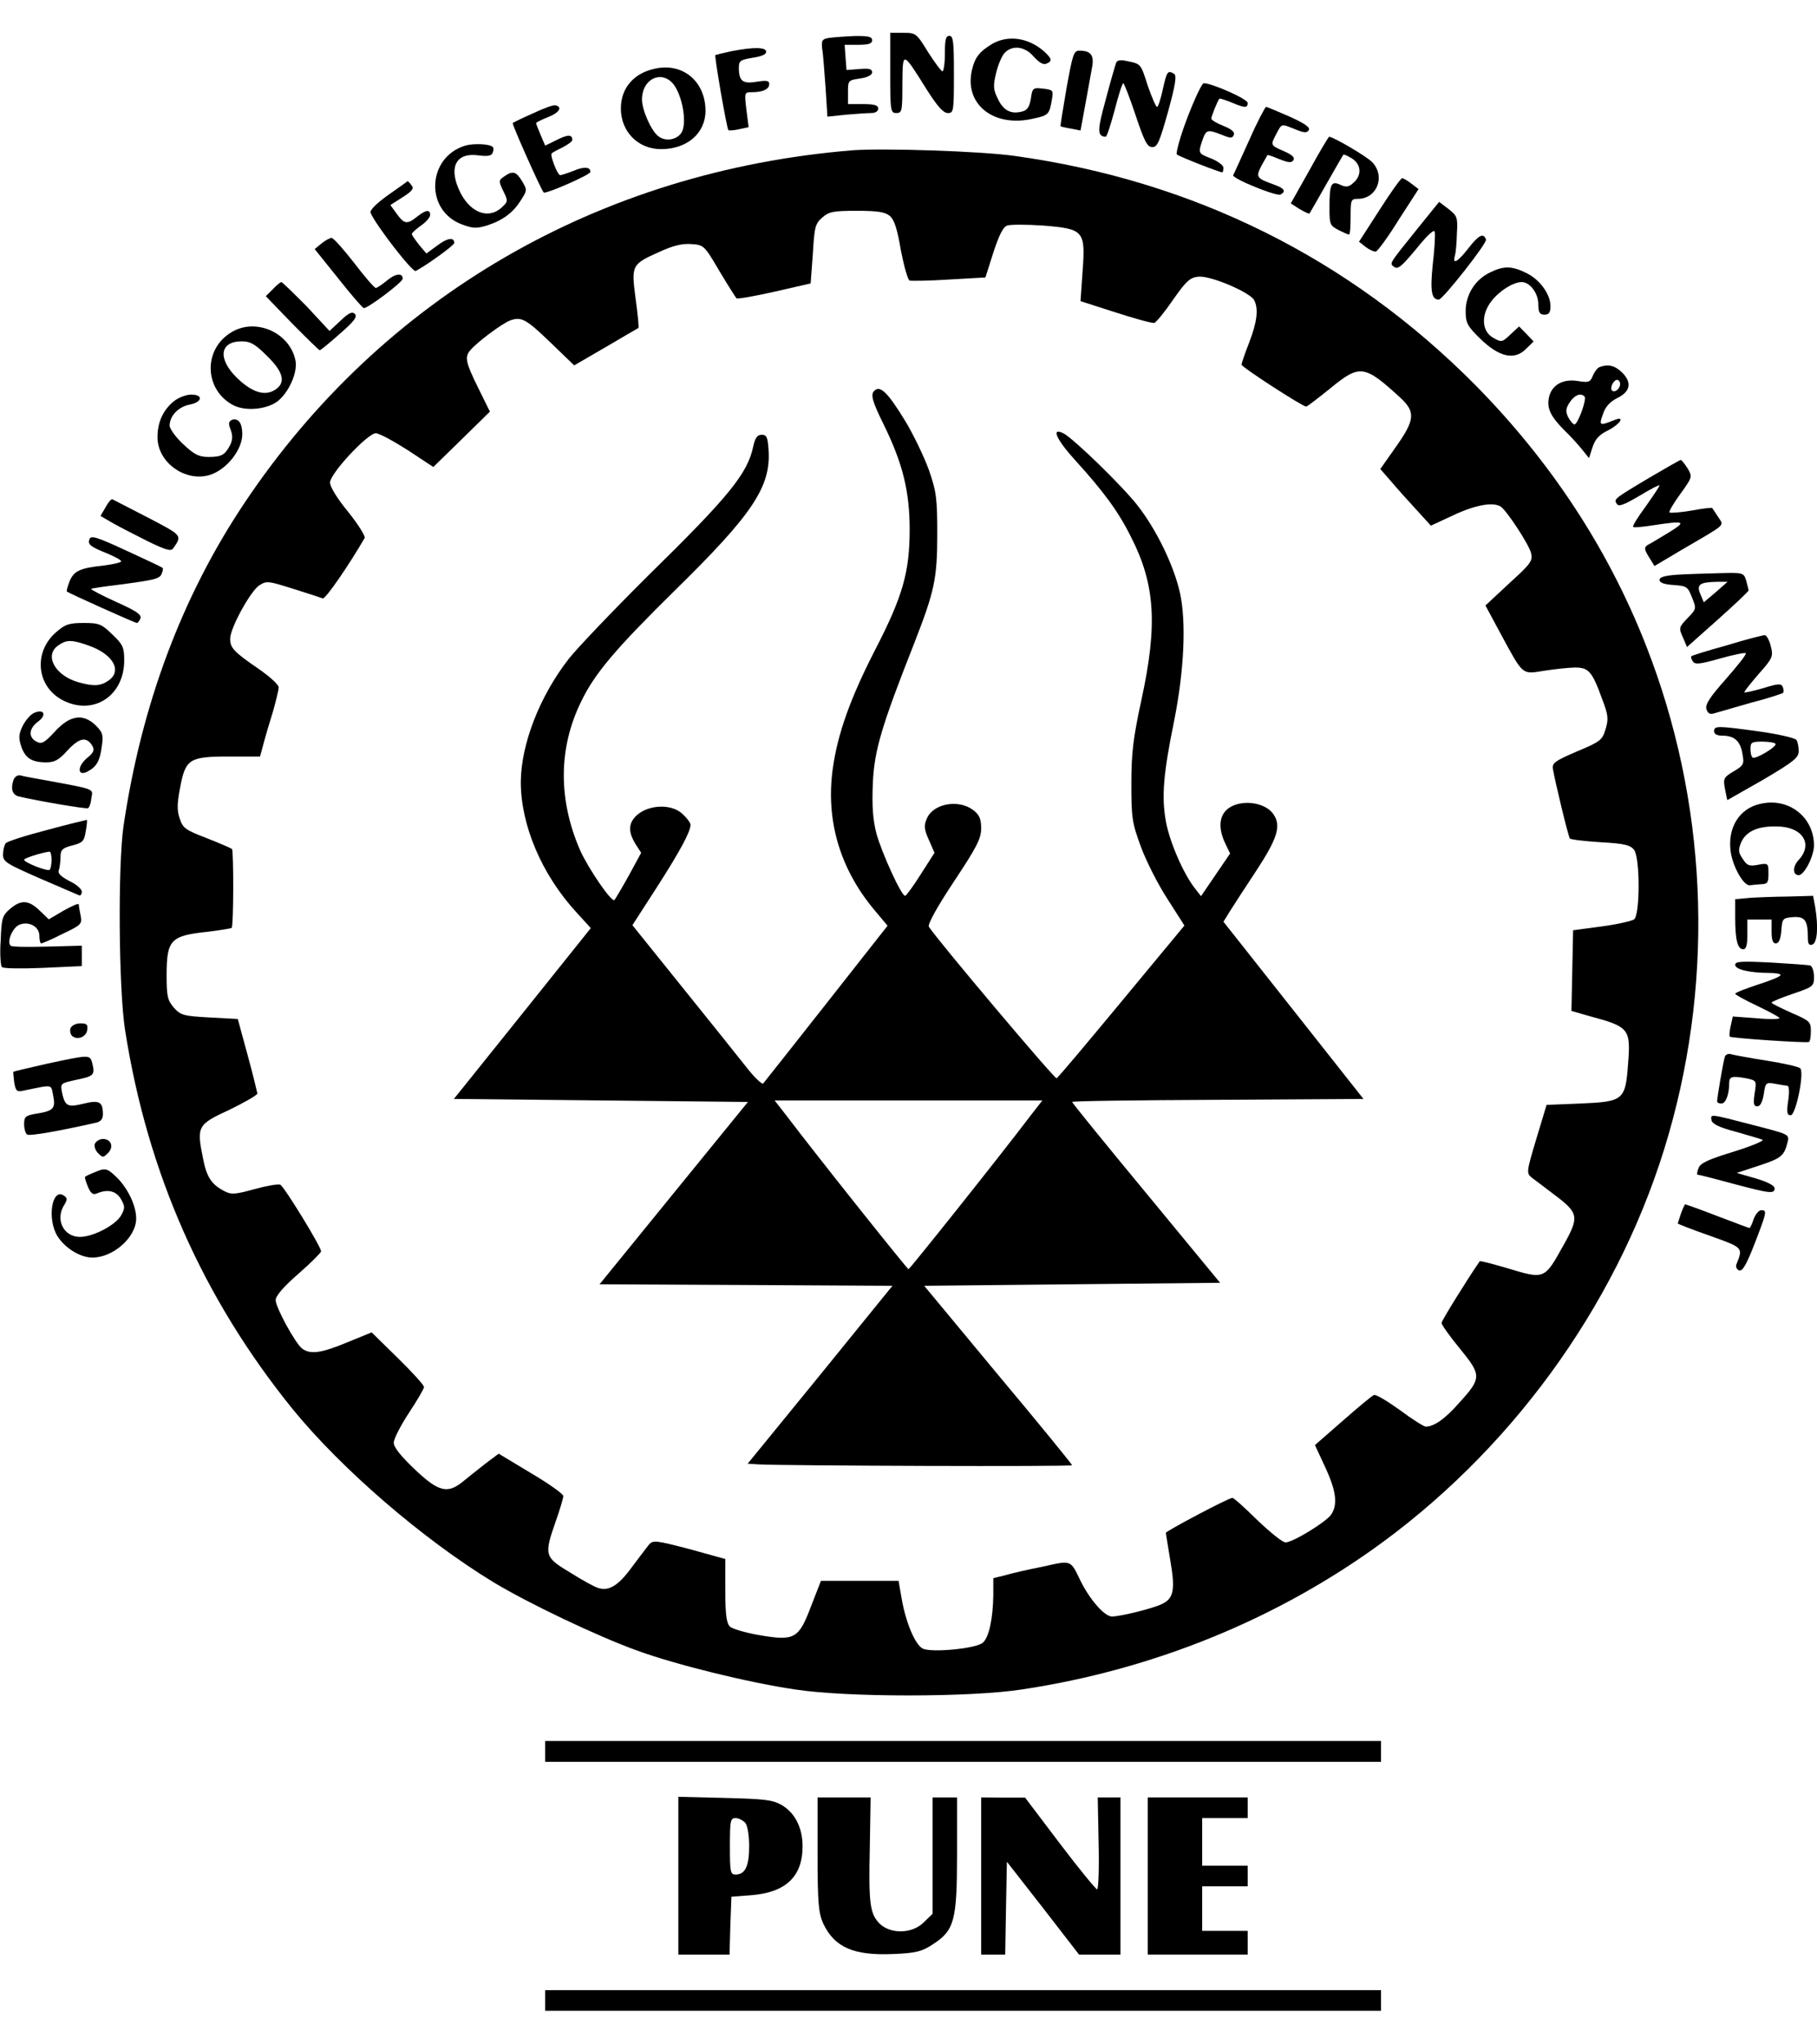 <?xml version="1.0" encoding="UTF-8"?>
<svg xmlns="http://www.w3.org/2000/svg" xmlns:xlink="http://www.w3.org/1999/xlink" width="80px" height="90px" viewBox="0 0 80 89" version="1.1">
<g id="surface1">
<path style=" stroke:none;fill-rule:nonzero;fill:rgb(0%,0%,0%);fill-opacity:1;" d="M 39.195 2.707 C 39.195 4.379 39.211 4.477 39.465 4.477 C 39.719 4.477 39.73 4.379 39.73 3.195 C 39.746 1.73 39.719 1.715 40.824 3.477 C 41.281 4.188 41.531 4.477 41.734 4.477 C 41.988 4.477 42 4.395 42 2.773 C 42 1.355 41.973 1.078 41.801 1.078 C 41.637 1.078 41.602 1.25 41.602 1.863 C 41.602 2.293 41.547 2.641 41.496 2.641 C 41.445 2.641 41.16 2.262 40.863 1.797 C 40.352 0.961 40.32 0.945 39.777 0.945 L 39.195 0.945 Z M 39.195 2.707 "/>
<path style=" stroke:none;fill-rule:nonzero;fill:rgb(0%,0%,0%);fill-opacity:1;" d="M 36.504 1.168 C 36.199 1.219 36.16 1.273 36.199 1.641 C 36.242 1.871 36.293 2.633 36.348 3.352 L 36.43 4.637 L 37.227 4.551 C 37.68 4.512 38.184 4.477 38.348 4.477 C 38.551 4.477 38.668 4.395 38.668 4.277 C 38.668 4.137 38.504 4.082 38 4.082 L 37.336 4.082 L 37.336 3.559 C 37.336 3.047 37.344 3.031 37.863 2.957 C 38.199 2.906 38.398 2.805 38.398 2.684 C 38.398 2.539 38.266 2.5 37.844 2.539 L 37.27 2.582 L 37.227 2.02 L 37.188 1.473 L 37.789 1.473 C 38.238 1.473 38.398 1.422 38.398 1.273 C 38.398 1.117 38.238 1.078 37.641 1.086 C 37.211 1.102 36.703 1.141 36.504 1.168 Z M 36.504 1.168 "/>
<path style=" stroke:none;fill-rule:nonzero;fill:rgb(0%,0%,0%);fill-opacity:1;" d="M 43.668 1.441 C 43.117 1.781 42.918 2.027 42.789 2.605 C 42.457 4.082 43.734 5.109 45.438 4.734 C 46.176 4.578 46.199 4.551 46.316 3.867 C 46.383 3.477 46.363 3.453 45.922 3.402 C 45.484 3.352 45.453 3.367 45.387 3.848 C 45.32 4.223 45.223 4.363 44.984 4.414 C 44.508 4.535 44.176 4.363 43.938 3.859 C 43.734 3.453 43.719 3.285 43.855 2.723 C 43.938 2.367 44.105 1.969 44.227 1.836 C 44.562 1.473 45.117 1.531 45.508 1.988 C 45.738 2.242 45.922 2.359 46.055 2.309 C 46.348 2.195 46.316 2.086 45.977 1.77 C 45.281 1.152 44.375 1.027 43.668 1.441 Z M 43.668 1.441 "/>
<path style=" stroke:none;fill-rule:nonzero;fill:rgb(0%,0%,0%);fill-opacity:1;" d="M 32.203 1.754 C 31.836 1.836 31.52 1.914 31.496 1.922 C 31.445 1.969 32 5.164 32.07 5.23 C 32.09 5.25 32.305 5.246 32.531 5.191 L 32.961 5.098 L 32.863 4.328 C 32.773 3.574 32.773 3.559 33.109 3.559 C 33.586 3.559 33.867 3.426 33.867 3.203 C 33.867 3.047 33.758 3.031 33.32 3.098 C 32.707 3.203 32.531 3.078 32.531 2.484 C 32.531 2.176 32.59 2.137 33.133 2.043 C 33.504 1.988 33.734 1.902 33.734 1.781 C 33.734 1.574 33.199 1.562 32.203 1.754 Z M 32.203 1.754 "/>
<path style=" stroke:none;fill-rule:nonzero;fill:rgb(0%,0%,0%);fill-opacity:1;" d="M 46.957 3.387 C 46.801 4.289 46.68 5.043 46.695 5.059 C 46.719 5.074 46.918 5.125 47.156 5.164 L 47.574 5.246 L 47.797 4.039 C 47.918 3.371 48.051 2.641 48.094 2.398 C 48.168 1.922 48.012 1.73 47.523 1.73 C 47.277 1.73 47.227 1.887 46.957 3.387 Z M 46.957 3.387 "/>
<path style=" stroke:none;fill-rule:nonzero;fill:rgb(0%,0%,0%);fill-opacity:1;" d="M 49.137 2.277 C 49.105 2.367 48.891 3.086 48.684 3.883 C 48.305 5.25 48.305 5.504 48.684 5.52 C 48.734 5.52 48.906 4.977 49.078 4.344 C 49.242 3.691 49.414 3.164 49.457 3.164 C 49.492 3.164 49.746 3.809 50 4.578 C 50.387 5.727 50.508 5.977 50.738 5.977 C 50.961 5.977 51.055 5.738 51.43 4.41 C 51.75 3.246 51.816 2.824 51.695 2.75 C 51.414 2.582 51.375 2.633 51.199 3.426 C 51.109 3.859 50.988 4.207 50.945 4.207 C 50.895 4.207 50.723 3.809 50.543 3.301 C 50.223 2.293 50.238 2.316 49.629 2.191 C 49.324 2.121 49.188 2.145 49.137 2.277 Z M 49.137 2.277 "/>
<path style=" stroke:none;fill-rule:nonzero;fill:rgb(0%,0%,0%);fill-opacity:1;" d="M 28.867 2.516 C 27.91 2.707 27.336 3.371 27.336 4.277 C 27.336 5.297 28.094 6.066 29.105 6.066 C 30.254 6.066 31.062 5.363 31.062 4.379 C 31.062 3.098 30.082 2.262 28.867 2.516 Z M 29.73 3.32 C 30.051 3.848 30.215 4.785 30.051 5.246 C 29.902 5.637 29.324 5.777 28.973 5.488 C 28.668 5.246 28.266 4.344 28.266 3.883 C 28.266 2.906 29.242 2.531 29.73 3.32 Z M 29.73 3.32 "/>
<path style=" stroke:none;fill-rule:nonzero;fill:rgb(0%,0%,0%);fill-opacity:1;" d="M 52.277 4.684 C 51.957 5.52 51.762 6.25 51.816 6.301 C 51.918 6.391 53.684 7.086 53.816 7.086 C 53.84 7.086 53.867 6.988 53.867 6.887 C 53.867 6.781 53.625 6.598 53.332 6.48 C 52.746 6.25 52.746 6.25 52.945 5.66 C 53.109 5.199 53.168 5.191 53.801 5.438 C 54.188 5.594 54.258 5.594 54.324 5.438 C 54.375 5.312 54.227 5.191 53.867 5.043 C 53.57 4.926 53.332 4.785 53.332 4.719 C 53.332 4.629 53.586 3.988 53.684 3.848 C 53.691 3.816 53.938 3.898 54.195 4 C 54.812 4.262 54.934 4.262 54.934 4.031 C 54.934 3.859 53.363 3.164 53 3.164 C 52.918 3.164 52.598 3.848 52.277 4.684 Z M 52.277 4.684 "/>
<path style=" stroke:none;fill-rule:nonzero;fill:rgb(0%,0%,0%);fill-opacity:1;" d="M 23.48 4.484 C 23 4.695 22.598 4.891 22.574 4.918 C 22.531 4.957 23.824 7.863 23.938 7.973 C 24.012 8.062 25.996 7.191 25.996 7.07 C 25.996 6.848 25.723 6.82 25.254 7.02 C 24.984 7.125 24.719 7.211 24.664 7.211 C 24.547 7.211 24.195 6.309 24.293 6.25 C 24.309 6.223 24.531 6.102 24.777 5.984 C 25 5.867 25.199 5.727 25.199 5.66 C 25.199 5.414 25 5.414 24.516 5.66 L 24.004 5.91 L 23.801 5.438 C 23.691 5.18 23.602 4.941 23.602 4.918 C 23.602 4.891 23.84 4.77 24.137 4.652 C 24.629 4.461 24.777 4.207 24.457 4.137 C 24.391 4.105 23.945 4.262 23.48 4.484 Z M 23.48 4.484 "/>
<path style=" stroke:none;fill-rule:nonzero;fill:rgb(0%,0%,0%);fill-opacity:1;" d="M 55 5.672 C 54.629 6.48 54.324 7.176 54.293 7.211 C 54.242 7.359 56.227 8.168 56.383 8.062 C 56.637 7.922 56.547 7.789 56.109 7.633 C 55.32 7.344 55.281 7.309 55.535 6.805 C 55.668 6.562 55.789 6.355 55.805 6.324 C 55.812 6.309 56.055 6.391 56.332 6.508 C 56.734 6.664 56.867 6.68 56.949 6.547 C 57.016 6.43 56.883 6.309 56.52 6.152 C 55.93 5.895 55.93 5.895 56.199 5.387 C 56.445 4.926 56.398 4.941 57.023 5.191 C 57.41 5.348 57.531 5.363 57.625 5.23 C 57.695 5.109 57.457 4.941 56.77 4.629 C 56.25 4.41 55.805 4.207 55.742 4.207 C 55.707 4.207 55.355 4.859 55 5.672 Z M 55 5.672 "/>
<path style=" stroke:none;fill-rule:nonzero;fill:rgb(0%,0%,0%);fill-opacity:1;" d="M 57.656 6.988 L 56.832 8.453 L 57.211 8.699 C 57.441 8.832 57.625 8.922 57.656 8.898 C 57.68 8.867 58.012 8.285 58.398 7.605 C 58.789 6.922 59.121 6.34 59.145 6.309 C 59.176 6.289 59.344 6.363 59.531 6.48 C 59.934 6.746 59.969 7.211 59.598 7.539 C 59.391 7.738 59.262 7.754 59.012 7.633 C 58.602 7.449 58.535 7.605 58.535 8.66 C 58.535 9.379 58.555 9.43 58.938 9.629 C 59.145 9.734 59.344 9.824 59.398 9.824 C 59.441 9.824 59.465 9.477 59.465 9.039 C 59.465 8.301 59.48 8.254 59.785 8.254 C 60.625 8.254 61.012 7.266 60.418 6.641 C 60.164 6.375 58.691 5.52 58.52 5.52 C 58.496 5.52 58.094 6.184 57.656 6.988 Z M 57.656 6.988 "/>
<path style=" stroke:none;fill-rule:nonzero;fill:rgb(0%,0%,0%);fill-opacity:1;" d="M 20.484 5.91 C 18.801 6.422 18.691 8.766 20.336 9.379 C 20.824 9.562 20.988 9.562 21.43 9.43 C 22.121 9.211 22.598 8.863 22.93 8.32 C 23.215 7.879 23.215 7.863 22.984 7.473 C 22.723 7.043 22.574 7.004 22.203 7.266 C 21.949 7.434 21.949 7.473 22.156 7.906 C 22.375 8.352 22.375 8.367 22.082 8.641 C 21.465 9.195 20.625 8.832 20.188 7.805 C 19.762 6.805 20.117 6.207 21.062 6.34 C 21.48 6.391 21.637 6.363 21.695 6.223 C 21.734 6.117 21.734 6 21.703 5.977 C 21.57 5.828 20.84 5.805 20.484 5.91 Z M 20.484 5.91 "/>
<path style=" stroke:none;fill-rule:nonzero;fill:rgb(0%,0%,0%);fill-opacity:1;" d="M 37.531 6.117 C 26.398 7.027 16.836 12.566 10.773 21.629 C 8.012 25.75 6.227 30.52 5.438 35.867 C 5.188 37.59 5.223 43.051 5.508 44.855 C 6.496 51.156 8.938 56.652 12.879 61.527 C 15.039 64.176 18.625 67.27 21.734 69.16 C 23.297 70.102 26.293 71.527 28.051 72.164 C 29.777 72.793 32.977 73.578 35 73.875 C 37.277 74.227 42.73 74.227 45 73.875 C 50.824 73 56.309 70.75 60.906 67.371 C 66.906 62.949 71.445 56.484 73.469 49.434 C 75.508 42.348 75.148 34.734 72.469 27.91 C 70.789 23.625 68.25 19.785 64.934 16.43 C 59.414 10.867 52.531 7.449 44.664 6.363 C 43.168 6.152 38.875 6.016 37.531 6.117 Z M 39.176 9.004 C 39.375 9.172 39.508 9.586 39.664 10.52 C 39.801 11.223 39.969 11.82 40.051 11.852 C 40.133 11.871 40.922 11.863 41.801 11.805 L 43.387 11.715 L 43.734 10.621 C 43.988 9.852 44.16 9.496 44.344 9.43 C 44.48 9.379 45.199 9.379 45.93 9.43 C 47.723 9.578 47.797 9.652 47.664 11.457 L 47.574 12.758 L 49.121 13.254 C 49.969 13.527 50.738 13.742 50.824 13.715 C 50.906 13.691 51.281 13.234 51.652 12.691 C 52.238 11.852 52.402 11.715 52.773 11.68 C 53.297 11.629 55.016 12.359 55.215 12.707 C 55.418 13.086 55.352 13.664 55 14.578 C 54.812 15.059 54.664 15.488 54.664 15.555 C 54.664 15.66 57.344 17.398 57.508 17.398 C 57.559 17.398 58.012 17.043 58.551 16.613 C 59.867 15.527 60.066 15.555 61.637 16.992 C 62.336 17.633 62.305 17.98 61.449 19.188 L 60.773 20.148 L 61.25 20.695 C 61.504 21 62.016 21.562 62.359 21.938 L 63 22.641 L 64.004 22.176 C 64.949 21.73 65.742 21.586 66.078 21.805 C 66.348 21.992 67.32 23.469 67.41 23.848 C 67.492 24.188 67.41 24.305 66.449 25.18 L 65.402 26.156 L 66.062 27.383 C 67.082 29.262 66.988 29.188 68 29.027 C 68.48 28.953 69.094 28.887 69.359 28.887 C 69.949 28.887 70.105 29.07 70.543 30.281 C 70.812 30.984 70.824 31.156 70.691 31.602 C 70.543 32.082 70.469 32.148 69.426 32.582 C 68.469 32.996 68.332 33.086 68.371 33.352 C 68.48 33.965 69.055 36.355 69.121 36.414 C 69.16 36.461 69.777 36.535 70.484 36.578 C 71.531 36.637 71.785 36.703 71.949 36.918 C 72.211 37.266 72.211 39.758 71.949 39.973 C 71.836 40.047 71.199 40.195 70.52 40.285 L 69.262 40.453 L 69.188 44.004 L 69.961 44.227 C 71.75 44.707 71.801 44.789 71.68 46.363 C 71.562 47.934 71.48 48 69.574 48.082 L 68.094 48.141 L 67.641 49.641 C 67.203 51.105 67.203 51.141 67.441 51.344 C 67.574 51.445 68.066 51.809 68.504 52.148 C 69.508 52.91 69.531 53.086 68.84 54.316 C 67.984 55.848 68.027 55.832 66.293 55.309 C 65.676 55.129 65.164 54.996 65.148 55.027 C 64.574 55.863 63.469 57.645 63.469 57.742 C 63.469 57.816 63.824 58.324 64.277 58.871 C 65.238 60.047 65.238 60.168 64.242 61.262 C 63.617 61.973 63.133 62.305 62.773 62.305 C 62.695 62.305 62.172 61.98 61.637 61.578 C 61.094 61.188 60.574 60.871 60.492 60.914 C 60.402 60.949 59.785 61.461 59.121 62.047 L 57.895 63.117 L 58.348 64.094 C 58.84 65.152 58.906 65.75 58.602 66.188 C 58.348 66.527 56.918 67.402 56.602 67.402 C 56.465 67.402 55.922 66.957 55.355 66.418 C 54.812 65.883 54.324 65.441 54.262 65.441 C 54.094 65.441 51.332 66.906 51.332 66.98 C 51.332 67.031 51.43 67.594 51.531 68.223 C 51.75 69.488 51.668 69.863 51.184 70.102 C 50.805 70.301 49.332 70.664 48.957 70.664 C 48.625 70.664 47.977 69.91 47.574 69.094 C 47.121 68.156 47.188 68.184 45.895 68.473 C 45.254 68.598 44.508 68.77 44.242 68.852 L 43.734 68.977 L 43.734 69.723 C 43.719 70.73 43.551 71.566 43.281 71.809 C 43.027 72.074 40.996 72.27 40.625 72.074 C 40.305 71.914 39.902 70.988 39.711 69.945 L 39.562 69.094 L 36.145 69.094 L 35.707 70.219 C 35.164 71.652 34.984 71.75 33.43 71.484 C 32.828 71.379 32.238 71.211 32.137 71.105 C 31.988 70.965 31.934 70.582 31.934 69.516 L 31.934 68.133 L 30.352 67.695 C 28.855 67.305 28.75 67.297 28.57 67.504 C 28.48 67.621 28.117 68.09 27.797 68.523 C 27.203 69.332 26.785 69.566 26.309 69.398 C 26.176 69.359 25.625 69.059 25.105 68.73 C 23.973 68.051 23.945 67.969 24.465 66.484 C 24.648 65.965 24.801 65.457 24.801 65.359 C 24.801 65.27 24.16 64.812 23.371 64.348 L 21.957 63.496 L 21.414 63.902 C 21.109 64.141 20.668 64.488 20.426 64.688 C 19.711 65.285 19.324 65.195 18.25 64.176 C 17.641 63.598 17.336 63.207 17.336 63.016 C 17.336 62.844 17.641 62.254 18 61.707 C 18.363 61.156 18.668 60.641 18.668 60.559 C 18.668 60.477 18.148 59.906 17.523 59.293 L 16.363 58.156 L 15.281 58.598 C 14.145 59.07 13.668 59.137 13.305 58.871 C 13 58.637 12.137 57.059 12.137 56.734 C 12.137 56.551 12.492 56.137 13.133 55.582 C 13.684 55.102 14.137 54.641 14.137 54.59 C 14.137 54.383 12.492 51.703 12.336 51.652 C 12.238 51.617 11.734 51.703 11.199 51.852 C 10.355 52.082 10.188 52.098 9.883 51.941 C 9.324 51.652 9.094 51.328 8.938 50.492 C 8.652 49.086 8.691 49.004 10.105 48.355 C 10.773 48.027 11.332 47.711 11.332 47.637 C 11.316 47.555 11.133 46.785 10.895 45.922 L 10.469 44.359 L 9.227 44.293 C 8.066 44.227 7.961 44.195 7.656 43.863 C 7.375 43.531 7.336 43.359 7.336 42.449 C 7.336 40.867 7.508 40.691 9.145 40.52 C 9.695 40.453 10.172 40.371 10.199 40.352 C 10.289 40.254 10.289 36.969 10.215 36.875 C 10.164 36.836 9.648 36.613 9.094 36.395 C 8.168 36.039 8.051 35.965 7.91 35.527 C 7.789 35.18 7.797 34.863 7.93 34.176 C 8.168 32.91 8.332 32.805 10.082 32.805 L 11.449 32.805 L 11.602 32.242 C 11.68 31.941 11.867 31.305 12.016 30.832 C 12.148 30.363 12.27 29.875 12.27 29.758 C 12.27 29.641 11.867 29.277 11.375 28.938 C 10.305 28.203 10.133 28.027 10.133 27.621 C 10.133 27.148 11.027 25.527 11.414 25.27 C 11.75 25.062 11.801 25.074 12.91 25.422 C 13.551 25.621 14.137 25.816 14.211 25.844 C 14.332 25.883 15.371 24.367 16.055 23.184 C 16.094 23.102 15.773 22.59 15.336 22.043 C 14.852 21.457 14.531 20.934 14.531 20.742 C 14.531 20.348 16.184 18.574 16.547 18.574 C 16.695 18.574 17.32 18.914 17.945 19.312 L 19.078 20.059 L 20.32 18.848 L 21.57 17.621 L 21.055 16.578 C 20.492 15.438 20.453 15.215 20.707 14.918 C 20.988 14.578 22.09 13.75 22.457 13.609 C 22.961 13.426 23.164 13.543 24.277 14.617 L 25.281 15.586 L 26.68 14.773 C 27.441 14.328 28.082 13.949 28.109 13.938 C 28.133 13.914 28.082 13.336 27.984 12.641 C 27.789 11.168 27.812 11.133 29.039 10.586 C 29.645 10.305 30.051 10.215 30.438 10.246 C 30.988 10.281 31.012 10.305 31.668 11.422 C 32.039 12.043 32.387 12.59 32.426 12.633 C 32.469 12.672 33.215 12.539 34.094 12.344 L 35.691 11.977 L 35.789 10.672 C 35.855 9.484 35.895 9.344 36.211 9.07 C 36.504 8.816 36.695 8.781 37.723 8.781 C 38.652 8.781 38.957 8.832 39.176 9.004 Z M 39.176 9.004 "/>
<path style=" stroke:none;fill-rule:nonzero;fill:rgb(0%,0%,0%);fill-opacity:1;" d="M 38.496 16.703 C 38.32 16.863 38.398 17.16 38.922 18.219 C 39.746 19.906 40.051 21.133 40.051 22.812 C 40.051 24.684 39.746 25.762 38.52 28.129 C 37.426 30.27 36.883 31.801 36.668 33.324 C 36.348 35.594 36.973 37.723 38.469 39.527 L 39.078 40.254 L 36.383 43.68 C 34.902 45.559 33.652 47.141 33.602 47.199 C 33.555 47.25 33.238 46.957 32.918 46.551 C 32.59 46.133 31.309 44.535 30.082 43.012 L 27.844 40.23 L 28.922 38.559 C 29.934 36.977 30.402 36.121 30.402 35.809 C 30.402 35.727 30.254 35.52 30.066 35.352 C 29.547 34.824 28.371 34.93 27.91 35.527 C 27.664 35.832 27.695 36.191 27.977 36.652 L 28.23 37.043 L 27.695 38.027 C 27.402 38.559 27.105 39.055 27.055 39.121 C 26.934 39.25 25.895 37.723 25.535 36.918 C 24.574 34.691 24.582 32.438 25.586 30.387 C 26.184 29.145 27.09 28.078 29.719 25.488 C 33.133 22.141 33.938 20.934 33.84 19.328 C 33.801 18.742 33.758 18.641 33.535 18.641 C 33.348 18.641 33.25 18.766 33.168 19.137 C 32.918 20.336 32.137 21.312 28.555 24.824 C 26.988 26.379 25.418 28.027 25.051 28.492 C 23.758 30.148 22.945 32.25 22.93 33.922 C 22.93 35.816 23.84 37.984 25.371 39.656 L 26.012 40.359 L 23 44.121 L 19.984 47.879 L 26.449 47.945 L 32.93 48.012 L 29.664 52.023 L 26.398 56.039 L 32.852 56.07 L 39.293 56.105 L 36.109 60.027 L 32.918 63.938 L 33.43 63.969 C 34.574 64.027 47.203 64.074 47.203 64.004 C 47.203 63.969 45.738 62.164 43.945 60.027 L 40.691 56.105 L 47.211 56.039 L 53.719 55.973 L 50.469 52.031 C 48.668 49.855 47.203 48.051 47.203 48.012 C 47.203 47.969 50.082 47.934 53.617 47.918 L 60.031 47.879 L 56.949 43.977 L 53.867 40.078 L 54.16 39.602 C 54.324 39.344 54.836 38.547 55.305 37.844 C 56.242 36.414 56.414 35.859 56.078 35.363 C 55.812 34.941 55.082 34.734 54.465 34.906 C 53.734 35.113 53.535 35.766 53.945 36.629 L 54.16 37.074 L 52.879 38.953 L 52.641 38.648 C 52.105 37.984 51.496 36.562 51.332 35.66 C 51.133 34.551 51.227 33.531 51.695 31.238 C 52.137 29.02 52.238 26.875 51.949 25.586 C 51.68 24.395 50.922 22.828 50.098 21.77 C 49.441 20.918 47.293 18.832 46.832 18.582 C 46.25 18.285 46.504 18.848 47.375 19.801 C 48.57 21.117 49.242 22.02 49.785 23.117 C 50.863 25.215 50.977 26.992 50.254 30.32 C 49.895 31.977 49.812 32.645 49.812 33.973 C 49.812 35.477 49.836 35.699 50.223 36.754 C 50.453 37.383 50.977 38.426 51.398 39.07 L 52.148 40.246 L 49.391 43.574 C 47.863 45.418 46.586 46.941 46.52 46.969 C 46.445 47.023 41.281 40.898 40.895 40.297 C 40.84 40.195 41.25 39.434 42 38.309 C 43.012 36.785 43.199 36.414 43.199 35.965 C 43.199 35.543 43.117 35.371 42.852 35.164 C 42.203 34.668 41.078 34.875 40.805 35.543 C 40.668 35.844 40.691 36.016 40.895 36.473 L 41.145 37.043 L 40.543 37.984 C 40.215 38.508 39.895 38.938 39.852 38.938 C 39.68 38.938 38.816 37.027 38.586 36.191 C 38.43 35.57 38.387 34.996 38.43 33.973 C 38.496 32.531 38.801 31.496 40.254 27.812 C 41.145 25.527 41.266 24.98 41.266 23.012 C 41.266 21.422 41.227 21.141 40.895 20.18 C 40.676 19.586 40.215 18.625 39.852 18.027 C 39.094 16.785 38.75 16.445 38.496 16.703 Z M 45.438 48.531 C 43.938 50.508 40.051 55.375 40 55.375 C 39.949 55.375 36.062 50.508 34.562 48.531 L 34.105 47.945 L 45.895 47.945 Z M 45.438 48.531 "/>
<path style=" stroke:none;fill-rule:nonzero;fill:rgb(0%,0%,0%);fill-opacity:1;" d="M 60.738 8.742 L 59.836 10.141 L 60.148 10.387 C 60.305 10.504 60.508 10.594 60.586 10.57 C 60.668 10.539 61.125 9.918 61.586 9.172 L 62.457 7.824 L 62.148 7.59 C 61.973 7.449 61.785 7.344 61.734 7.344 C 61.68 7.344 61.227 7.973 60.738 8.742 Z M 60.738 8.742 "/>
<path style=" stroke:none;fill-rule:nonzero;fill:rgb(0%,0%,0%);fill-opacity:1;" d="M 17.09 8.086 C 16.547 8.477 16.281 8.75 16.316 8.867 C 16.531 9.395 18.168 11.508 18.305 11.43 C 18.84 11.141 20 10.297 20 10.199 C 20 9.926 19.695 9.973 19.258 10.305 L 18.773 10.66 L 18.453 10.281 C 18.281 10.059 18.133 9.852 18.133 9.801 C 18.133 9.75 18.32 9.586 18.535 9.43 C 18.758 9.277 18.938 9.07 18.938 8.965 C 18.938 8.715 18.758 8.727 18.363 9.039 C 17.918 9.395 17.797 9.363 17.469 8.914 L 17.188 8.527 L 17.73 8.18 C 18.164 7.906 18.238 7.789 18.117 7.656 C 18.043 7.551 17.961 7.473 17.945 7.473 C 17.945 7.484 17.559 7.758 17.09 8.086 Z M 17.09 8.086 "/>
<path style=" stroke:none;fill-rule:nonzero;fill:rgb(0%,0%,0%);fill-opacity:1;" d="M 62.441 9.527 C 61.109 11.184 61.176 11.082 61.383 11.25 C 61.547 11.375 61.719 11.223 62.359 10.453 C 62.852 9.84 63.148 9.578 63.168 9.703 C 63.199 9.824 63.164 10.465 63.082 11.141 C 62.961 12.316 63.027 12.691 63.348 12.691 C 63.52 12.691 65.484 10.199 65.426 10.047 C 65.32 9.734 65.098 9.852 64.664 10.414 C 64.195 11.016 63.938 11.184 64.055 10.762 C 64.094 10.645 64.137 10.199 64.145 9.785 C 64.188 9.07 64.16 9.004 63.773 8.699 L 63.363 8.387 Z M 62.441 9.527 "/>
<path style=" stroke:none;fill-rule:nonzero;fill:rgb(0%,0%,0%);fill-opacity:1;" d="M 14.16 10.215 L 13.855 10.465 L 14.883 11.746 C 15.438 12.449 15.945 13.035 16.012 13.062 C 16.145 13.113 17.73 11.926 17.73 11.77 C 17.73 11.508 17.426 11.531 17.055 11.836 C 16.832 12.02 16.602 12.176 16.547 12.176 C 16.48 12.176 16.055 11.68 15.586 11.066 C 15.117 10.465 14.68 9.973 14.598 9.973 C 14.531 9.973 14.332 10.074 14.16 10.215 Z M 14.16 10.215 "/>
<path style=" stroke:none;fill-rule:nonzero;fill:rgb(0%,0%,0%);fill-opacity:1;" d="M 65.602 11.496 C 64.949 11.805 64.531 12.473 64.531 13.195 C 64.531 13.715 64.598 13.848 65.172 14.41 C 65.996 15.215 66.668 15.371 67.172 14.875 L 67.523 14.535 L 67.203 14.195 L 66.883 13.871 L 66.504 14.223 C 66.145 14.566 66.109 14.578 65.758 14.379 C 65.238 14.105 65.188 13.367 65.668 12.754 C 66.027 12.293 66.629 11.918 67 11.918 C 67.359 11.918 67.73 12.41 67.73 12.895 C 67.73 13.254 67.789 13.352 68 13.352 C 68.199 13.352 68.266 13.254 68.266 12.98 C 68.266 12.465 67.812 11.82 67.211 11.523 C 66.562 11.199 66.199 11.199 65.602 11.496 Z M 65.602 11.496 "/>
<path style=" stroke:none;fill-rule:nonzero;fill:rgb(0%,0%,0%);fill-opacity:1;" d="M 12.016 12.227 L 11.703 12.539 L 12.852 13.73 C 13.496 14.379 14.039 14.918 14.078 14.918 C 14.105 14.926 14.508 14.602 14.961 14.195 C 15.602 13.641 15.742 13.441 15.625 13.32 C 15.508 13.203 15.355 13.27 14.984 13.625 L 14.508 14.07 L 13.496 12.98 C 12.918 12.398 12.426 11.918 12.387 11.918 C 12.344 11.918 12.172 12.059 12.016 12.227 Z M 12.016 12.227 "/>
<path style=" stroke:none;fill-rule:nonzero;fill:rgb(0%,0%,0%);fill-opacity:1;" d="M 10.199 14.121 C 8.922 14.875 8.988 16.68 10.289 17.348 C 10.812 17.605 11.695 17.531 12.188 17.191 C 12.695 16.82 13.109 15.918 13.012 15.387 C 12.773 14.145 11.266 13.477 10.199 14.121 Z M 11.75 15.164 C 12.492 15.883 12.598 16.355 12.105 16.664 C 11.652 16.953 11.094 16.77 10.438 16.141 C 9.574 15.297 9.664 14.527 10.641 14.527 C 11.012 14.527 11.227 14.637 11.75 15.164 Z M 11.75 15.164 "/>
<path style=" stroke:none;fill-rule:nonzero;fill:rgb(0%,0%,0%);fill-opacity:1;" d="M 70.426 15.66 C 70.336 15.695 70.199 15.867 70.133 16.035 C 70.016 16.324 69.949 16.355 69.465 16.273 C 68.816 16.168 68.32 16.445 68.199 16.992 C 68.094 17.465 68.266 17.828 68.875 18.441 C 69.137 18.691 69.48 19.07 69.648 19.277 L 69.961 19.668 L 70.117 19.188 C 70.238 18.816 70.426 18.625 70.812 18.441 C 71.316 18.184 71.57 17.805 71.109 17.98 C 70.426 18.254 70.387 18.25 70.574 17.738 C 70.676 17.414 70.879 17.191 71.199 17.027 C 71.785 16.746 71.867 16.34 71.414 15.895 C 71.094 15.586 70.805 15.52 70.426 15.66 Z M 71.332 16.406 C 71.332 16.613 71.094 16.805 70.977 16.695 C 70.863 16.582 71.043 16.223 71.199 16.223 C 71.266 16.223 71.332 16.305 71.332 16.406 Z M 69.762 16.953 C 69.883 17.059 69.465 18.184 69.324 18.184 C 69.258 18.184 69.137 18.035 69.039 17.855 C 68.922 17.605 68.938 17.473 69.121 17.199 C 69.332 16.887 69.598 16.785 69.762 16.953 Z M 69.762 16.953 "/>
<path style=" stroke:none;fill-rule:nonzero;fill:rgb(0%,0%,0%);fill-opacity:1;" d="M 7.68 17.145 C 7.188 17.531 6.934 18.078 6.934 18.75 C 6.934 19.859 8.168 20.75 9.258 20.402 C 9.984 20.164 10.668 19.305 10.668 18.609 C 10.668 18.129 10.492 17.895 10.223 17.98 C 10.066 18.047 10.039 18.137 10.164 18.441 C 10.254 18.699 10.238 18.898 10.117 19.121 C 9.895 19.535 9.746 19.617 9.176 19.617 C 8.758 19.617 8.555 19.512 8.066 19.055 C 7.73 18.742 7.469 18.375 7.469 18.234 C 7.469 17.812 7.852 17.414 8.332 17.316 C 8.906 17.211 8.973 16.871 8.414 16.871 C 8.215 16.871 7.879 16.992 7.68 17.145 Z M 7.68 17.145 "/>
<path style=" stroke:none;fill-rule:nonzero;fill:rgb(0%,0%,0%);fill-opacity:1;" d="M 72.598 20.543 C 71.027 21.48 71.055 21.473 71.184 21.68 C 71.266 21.82 71.496 21.73 72.188 21.324 C 72.664 21.035 73.066 20.828 73.066 20.867 C 73.066 20.918 72.789 21.324 72.457 21.797 C 72.121 22.25 71.867 22.656 71.906 22.695 C 71.934 22.738 72.344 22.695 72.812 22.621 C 74.188 22.414 74.277 22.449 73.469 22.945 C 73.066 23.184 72.656 23.441 72.543 23.492 C 72.387 23.598 72.387 23.676 72.598 24.02 L 72.844 24.418 L 74.055 23.699 C 76.078 22.516 75.906 22.672 75.641 22.25 C 75.52 22.059 75.402 21.887 75.387 21.867 C 75.371 21.836 74.961 21.887 74.48 21.977 C 73.988 22.059 73.551 22.094 73.504 22.059 C 73.469 22.02 73.684 21.652 73.988 21.238 C 74.516 20.504 74.516 20.488 74.309 20.129 C 74.176 19.922 74.039 19.75 74.004 19.75 C 73.957 19.75 73.332 20.113 72.598 20.543 Z M 72.598 20.543 "/>
<path style=" stroke:none;fill-rule:nonzero;fill:rgb(0%,0%,0%);fill-opacity:1;" d="M 4.645 21.836 L 4.426 22.215 L 4.969 22.531 C 5.281 22.707 5.977 23.062 6.52 23.336 C 7.305 23.715 7.531 23.781 7.625 23.641 C 8.027 23.062 8.043 23.086 6.504 22.281 C 5.691 21.867 4.984 21.496 4.949 21.48 C 4.902 21.457 4.762 21.613 4.645 21.836 Z M 4.645 21.836 "/>
<path style=" stroke:none;fill-rule:nonzero;fill:rgb(0%,0%,0%);fill-opacity:1;" d="M 3.938 23.234 C 3.855 23.469 3.957 23.559 4.762 23.883 C 5.082 24.02 5.336 24.16 5.336 24.211 C 5.336 24.262 4.984 24.344 4.574 24.395 C 3.496 24.512 3.266 24.633 3.066 25.082 C 2.977 25.32 2.918 25.52 2.945 25.543 C 3.043 25.621 5.945 26.926 6.027 26.926 C 6.062 26.926 6.145 26.836 6.184 26.719 C 6.242 26.562 5.996 26.391 5.117 26 C 4.48 25.711 3.988 25.453 4.012 25.422 C 4.039 25.402 4.574 25.32 5.199 25.246 C 6.836 25.031 7.039 24.98 7.121 24.75 C 7.172 24.633 7.188 24.527 7.156 24.5 C 7.148 24.477 6.43 24.137 5.574 23.746 C 4.262 23.137 4.012 23.062 3.938 23.234 Z M 3.938 23.234 "/>
<path style=" stroke:none;fill-rule:nonzero;fill:rgb(0%,0%,0%);fill-opacity:1;" d="M 73.84 24.801 C 73.297 24.84 73.066 24.906 73.066 25.031 C 73.066 25.148 73.266 25.23 73.684 25.254 C 74.258 25.297 74.309 25.32 74.492 25.793 C 74.695 26.289 74.695 26.305 74.309 26.703 C 73.922 27.109 73.906 27.141 74.094 27.555 L 74.277 27.984 L 75.641 26.77 C 76.383 26.105 77 25.527 76.988 25.488 C 76.988 25.453 76.934 25.27 76.883 25.062 C 76.77 24.707 76.762 24.707 75.676 24.734 C 75.098 24.75 74.258 24.773 73.84 24.801 Z M 75.543 25.57 L 75.016 26.016 L 74.867 25.66 C 74.68 25.23 74.836 25.129 75.602 25.113 L 76.062 25.113 Z M 75.543 25.57 "/>
<path style=" stroke:none;fill-rule:nonzero;fill:rgb(0%,0%,0%);fill-opacity:1;" d="M 2.469 27.332 C 1.43 28.234 1.613 29.801 2.852 30.371 C 4.176 30.984 5.469 30.098 5.469 28.574 C 5.469 28.012 5.418 27.879 4.949 27.434 C 4.465 26.969 4.375 26.926 3.691 26.926 C 3.043 26.926 2.879 26.977 2.469 27.332 Z M 3.875 27.91 C 4.969 28.285 5.402 29.027 4.777 29.461 C 4.426 29.707 4.121 29.723 3.453 29.535 C 2.426 29.246 1.934 28.352 2.559 27.918 C 2.93 27.656 3.148 27.656 3.875 27.91 Z M 3.875 27.91 "/>
<path style=" stroke:none;fill-rule:nonzero;fill:rgb(0%,0%,0%);fill-opacity:1;" d="M 76.027 27.91 C 75.199 28.137 74.492 28.359 74.465 28.391 C 74.441 28.418 74.465 28.523 74.531 28.613 C 74.629 28.766 74.828 28.746 75.723 28.492 C 76.316 28.324 76.836 28.219 76.867 28.258 C 76.906 28.301 76.504 28.805 75.988 29.395 C 75.27 30.203 75.066 30.52 75.133 30.727 C 75.199 30.91 75.289 30.965 75.492 30.898 C 75.641 30.859 76.363 30.645 77.09 30.438 C 77.844 30.246 78.469 30.031 78.504 30.008 C 78.535 29.973 78.535 29.855 78.496 29.75 C 78.43 29.582 78.305 29.586 77.613 29.801 C 77.156 29.93 76.801 30.008 76.801 29.973 C 76.801 29.93 77.09 29.566 77.441 29.16 C 78.051 28.473 78.082 28.402 77.961 27.93 C 77.895 27.672 77.773 27.449 77.695 27.465 C 77.598 27.465 76.852 27.656 76.027 27.91 Z M 76.027 27.91 "/>
<path style=" stroke:none;fill-rule:nonzero;fill:rgb(0%,0%,0%);fill-opacity:1;" d="M 1.504 30.883 C 1.348 30.949 1.125 31.207 0.996 31.461 C 0.824 31.82 0.812 31.977 0.93 32.348 C 1.109 32.879 1.398 33.062 2.039 33.062 C 2.402 33.062 2.59 32.961 2.977 32.531 C 3.496 31.977 3.801 31.918 4.055 32.316 C 4.176 32.516 4.137 32.621 3.824 32.879 C 3.387 33.25 3.414 33.691 3.84 33.473 C 4.258 33.258 4.398 32.996 4.48 32.367 C 4.562 31.852 4.516 31.746 4.227 31.445 C 3.668 30.898 3.094 30.973 2.426 31.695 C 1.949 32.215 1.836 32.266 1.602 32.148 C 1.242 31.953 1.266 31.578 1.668 31.273 C 2.07 30.984 1.949 30.691 1.504 30.883 Z M 1.504 30.883 "/>
<path style=" stroke:none;fill-rule:nonzero;fill:rgb(0%,0%,0%);fill-opacity:1;" d="M 75.469 31.695 C 75.469 31.82 75.602 31.887 75.84 31.887 C 76.363 31.887 76.629 32.125 76.719 32.695 C 76.801 33.133 76.77 33.199 76.332 33.457 C 75.895 33.715 75.863 33.781 75.945 34.211 C 75.996 34.484 76.043 34.707 76.055 34.723 C 76.055 34.723 76.77 34.312 77.641 33.82 C 79.004 33.012 79.195 32.855 79.195 32.555 C 79.195 32.367 79.145 32.148 79.094 32.074 C 79.039 31.992 78.305 31.82 77.469 31.703 C 75.602 31.445 75.469 31.445 75.469 31.695 Z M 78.168 32.242 C 78.281 32.348 77.305 32.93 77.172 32.855 C 77.105 32.812 77.07 32.645 77.07 32.465 C 77.07 32.191 77.121 32.148 77.574 32.148 C 77.852 32.148 78.133 32.191 78.168 32.242 Z M 78.168 32.242 "/>
<path style=" stroke:none;fill-rule:nonzero;fill:rgb(0%,0%,0%);fill-opacity:1;" d="M 0.609 33.797 C 0.453 34.211 0.535 34.5 0.84 34.566 C 1.652 34.758 3.816 35.129 3.875 35.078 C 3.938 35.047 4.004 34.855 4.023 34.633 C 4.094 34.211 4.242 34.262 1.906 33.832 C 1.48 33.754 1.043 33.68 0.922 33.641 C 0.805 33.598 0.668 33.68 0.609 33.797 Z M 0.609 33.797 "/>
<path style=" stroke:none;fill-rule:nonzero;fill:rgb(0%,0%,0%);fill-opacity:1;" d="M 77.492 34.891 C 76.57 35.098 76.055 35.949 76.199 36.992 C 76.293 37.656 76.762 38.492 77.039 38.473 C 77.137 38.457 77.344 38.441 77.531 38.426 C 77.828 38.418 77.863 38.352 77.863 37.961 C 77.863 37.504 77.852 37.488 77.41 37.57 C 77.016 37.645 76.918 37.605 76.734 37.316 C 76.531 37.027 76.531 36.918 76.652 36.602 C 76.867 36.105 77.375 35.867 78.215 35.883 C 79.359 35.883 79.852 36.652 79.188 37.363 C 78.922 37.645 78.922 38.027 79.195 38.027 C 79.441 38.027 79.867 37.191 79.867 36.719 C 79.867 35.469 78.75 34.59 77.492 34.891 Z M 77.492 34.891 "/>
<path style=" stroke:none;fill-rule:nonzero;fill:rgb(0%,0%,0%);fill-opacity:1;" d="M 2.07 36.039 C 1.109 36.289 0.289 36.547 0.238 36.637 C 0.188 36.719 0.133 36.941 0.133 37.125 C 0.133 37.438 0.281 37.523 1.75 38.168 C 2.641 38.559 3.43 38.887 3.48 38.914 C 3.551 38.938 3.602 38.871 3.602 38.754 C 3.602 38.641 3.363 38.426 3.051 38.285 C 2.68 38.086 2.531 37.945 2.59 37.812 C 2.625 37.695 2.664 37.438 2.664 37.242 C 2.664 36.918 2.73 36.836 3.184 36.719 C 3.637 36.602 3.707 36.535 3.773 36.105 C 3.824 35.844 3.84 35.609 3.824 35.594 C 3.816 35.594 3.027 35.777 2.07 36.039 Z M 2.27 37.348 C 2.27 37.555 2.227 37.754 2.188 37.789 C 2.105 37.879 1.062 37.473 1.062 37.348 C 1.062 37.281 1.801 37.043 2.172 36.992 C 2.227 36.977 2.27 37.148 2.27 37.348 Z M 2.27 37.348 "/>
<path style=" stroke:none;fill-rule:nonzero;fill:rgb(0%,0%,0%);fill-opacity:1;" d="M 77.039 39.027 L 76.398 39.086 L 76.398 39.891 C 76.398 40.883 76.504 41.289 76.75 41.289 C 76.883 41.289 76.934 41.105 76.934 40.641 L 76.934 39.98 L 78 39.98 L 78 40.504 C 78 40.867 78.051 41.031 78.184 41.031 C 78.32 41.031 78.398 40.848 78.43 40.469 C 78.469 39.945 78.48 39.914 78.945 39.875 C 79.465 39.84 79.598 40.012 79.598 40.793 C 79.598 41.055 79.648 41.133 79.801 41.082 C 80.016 40.988 80.066 40.305 79.918 39.418 L 79.828 38.938 L 78.75 38.969 C 78.164 38.973 77.387 39.004 77.039 39.027 Z M 77.039 39.027 "/>
<path style=" stroke:none;fill-rule:nonzero;fill:rgb(0%,0%,0%);fill-opacity:1;" d="M 0.438 39.516 C 0.105 39.805 0.066 39.914 0.031 40.898 C -0.016 41.48 0.031 42.023 0.082 42.074 C 0.148 42.141 0.961 42.148 1.906 42.109 L 3.602 42.031 L 3.602 41.133 L 2.082 41.172 C 1.242 41.195 0.52 41.188 0.469 41.133 C 0.289 40.973 0.535 40.387 0.812 40.23 C 1.227 40.023 1.734 40.27 1.734 40.699 C 1.734 40.883 1.77 41.031 1.816 41.031 C 1.867 41.031 2.293 40.848 2.762 40.609 C 3.586 40.219 3.617 40.18 3.551 39.809 C 3.504 39.602 3.469 39.383 3.469 39.316 C 3.469 39.25 3.168 39.383 2.797 39.59 L 2.148 39.973 L 1.75 39.59 C 1.266 39.121 0.93 39.094 0.438 39.516 Z M 0.438 39.516 "/>
<path style=" stroke:none;fill-rule:nonzero;fill:rgb(0%,0%,0%);fill-opacity:1;" d="M 76.398 41.977 C 76.398 42.176 77.023 42.332 77.91 42.332 C 78.168 42.332 78.398 42.371 78.398 42.422 C 78.398 42.488 77.945 42.672 77.402 42.844 C 76.852 43.027 76.398 43.199 76.398 43.25 C 76.398 43.285 76.832 43.531 77.344 43.77 C 77.863 44.02 78.32 44.262 78.348 44.316 C 78.387 44.367 77.93 44.383 77.359 44.328 L 76.293 44.25 L 76.199 44.672 C 76.145 44.906 76.133 45.113 76.16 45.137 C 76.227 45.203 79.516 45.426 79.645 45.371 C 79.695 45.352 79.73 45.129 79.73 44.891 C 79.73 44.484 79.68 44.434 78.867 44.086 C 78.398 43.871 78 43.68 78 43.641 C 78 43.598 78.43 43.422 78.938 43.25 C 79.836 42.945 79.867 42.918 79.867 42.504 C 79.867 42.25 79.785 42.043 79.711 42.008 C 79.613 41.977 78.824 41.926 77.977 41.875 C 76.652 41.809 76.398 41.824 76.398 41.977 Z M 76.398 41.977 "/>
<path style=" stroke:none;fill-rule:nonzero;fill:rgb(0%,0%,0%);fill-opacity:1;" d="M 3.109 44.758 C 3.066 44.863 3.094 45.023 3.168 45.098 C 3.387 45.305 3.801 45.164 3.84 44.84 C 3.875 44.605 3.824 44.551 3.535 44.551 C 3.348 44.551 3.164 44.641 3.109 44.758 Z M 3.109 44.758 "/>
<path style=" stroke:none;fill-rule:nonzero;fill:rgb(0%,0%,0%);fill-opacity:1;" d="M 75.945 46.016 C 75.879 46.188 75.602 47.828 75.602 47.984 C 75.602 48.035 75.676 48.082 75.789 48.082 C 75.977 48.082 76.133 47.695 76.133 47.191 C 76.133 46.891 76.25 46.852 76.918 46.977 C 77.336 47.074 77.344 47.074 77.254 47.637 C 77.188 48.086 77.211 48.207 77.375 48.207 C 77.492 48.207 77.598 48.027 77.656 47.672 C 77.73 47.148 77.762 47.141 78.164 47.215 C 78.387 47.25 78.625 47.297 78.691 47.297 C 78.773 47.297 78.789 47.555 78.734 47.945 C 78.652 48.473 78.684 48.598 78.84 48.598 C 79.07 48.598 79.457 46.695 79.258 46.527 C 79.188 46.461 78.535 46.312 77.797 46.195 C 77.07 46.082 76.363 45.949 76.227 45.914 C 76.109 45.867 75.977 45.922 75.945 46.016 Z M 75.945 46.016 "/>
<path style=" stroke:none;fill-rule:nonzero;fill:rgb(0%,0%,0%);fill-opacity:1;" d="M 2.07 46.328 C 1.266 46.512 0.602 46.668 0.586 46.684 C 0.574 46.695 0.602 46.902 0.625 47.141 C 0.691 47.539 0.738 47.586 1.078 47.504 C 2.359 47.246 2.238 47.215 2.344 47.746 C 2.457 48.309 2.344 48.414 1.57 48.531 C 1.125 48.613 1.062 48.664 1.062 48.988 C 1.062 49.195 1.125 49.41 1.199 49.449 C 1.309 49.516 2.531 49.309 4.242 48.922 C 4.441 48.871 4.531 48.754 4.531 48.562 C 4.531 48 4.375 47.918 3.684 48.086 C 2.977 48.258 2.863 48.207 2.73 47.594 C 2.656 47.191 2.656 47.191 3.387 47.031 C 4.137 46.875 4.195 46.824 4.055 46.273 C 3.945 45.922 3.922 45.934 2.07 46.328 Z M 2.07 46.328 "/>
<path style=" stroke:none;fill-rule:nonzero;fill:rgb(0%,0%,0%);fill-opacity:1;" d="M 75.355 48.82 C 75.387 48.977 75.707 49.137 76.398 49.316 C 76.949 49.473 77.492 49.633 77.598 49.672 C 77.707 49.707 77.148 49.945 76.348 50.195 C 75.215 50.543 74.867 50.699 74.785 50.922 C 74.719 51.082 74.711 51.211 74.73 51.211 C 74.777 51.211 75.453 51.379 76.266 51.602 C 77.93 52.043 78.133 52.074 78.133 51.809 C 78.133 51.695 77.812 51.527 77.305 51.379 L 76.465 51.137 L 77.441 50.816 C 78.43 50.492 78.555 50.387 78.707 49.773 C 78.789 49.434 78.758 49.434 77.156 49.02 C 75.27 48.531 75.305 48.531 75.355 48.82 Z M 75.355 48.82 "/>
<path style=" stroke:none;fill-rule:nonzero;fill:rgb(0%,0%,0%);fill-opacity:1;" d="M 4.176 49.855 C 4.137 49.957 4.195 50.152 4.324 50.27 C 4.516 50.469 4.547 50.469 4.746 50.27 C 5.031 49.996 4.895 49.641 4.531 49.641 C 4.391 49.641 4.227 49.738 4.176 49.855 Z M 4.176 49.855 "/>
<path style=" stroke:none;fill-rule:nonzero;fill:rgb(0%,0%,0%);fill-opacity:1;" d="M 4.137 51.121 C 3.945 51.195 3.773 51.277 3.75 51.305 C 3.719 51.312 3.773 51.512 3.867 51.734 C 3.988 52.031 4.094 52.113 4.258 52.043 C 4.73 51.836 5.117 51.926 5.32 52.281 C 5.508 52.605 5.508 52.688 5.336 53 C 5.098 53.43 4.105 53.953 3.52 53.953 C 2.789 53.953 2.41 53.168 2.844 52.52 C 2.977 52.297 2.961 52.23 2.797 52.125 C 2.277 51.801 2.07 53.184 2.531 53.922 C 2.863 54.449 3.535 54.863 4.07 54.863 C 4.984 54.863 5.996 53.969 5.996 53.141 C 5.996 52.605 5.656 51.859 5.172 51.363 C 4.711 50.914 4.645 50.898 4.137 51.121 Z M 4.137 51.121 "/>
<path style=" stroke:none;fill-rule:nonzero;fill:rgb(0%,0%,0%);fill-opacity:1;" d="M 74.012 52.918 C 73.938 53.156 73.867 53.355 73.867 53.363 C 73.867 53.375 74.492 53.629 75.281 53.902 C 76.77 54.434 76.75 54.418 76.449 55.168 C 76.414 55.27 76.465 55.387 76.57 55.426 C 76.719 55.477 76.891 55.18 77.254 54.25 C 77.789 52.859 77.812 52.777 77.543 52.777 C 77.441 52.777 77.293 52.949 77.211 53.168 C 77.148 53.375 77.055 53.562 77.023 53.562 C 77 53.562 76.375 53.324 75.609 53.035 C 74.867 52.746 74.227 52.52 74.195 52.52 C 74.176 52.52 74.094 52.695 74.012 52.918 Z M 74.012 52.918 "/>
<path style=" stroke:none;fill-rule:nonzero;fill:rgb(0%,0%,0%);fill-opacity:1;" d="M 24.004 76.602 L 24.004 77.062 L 60.805 77.062 L 60.805 76.145 L 24.004 76.145 Z M 24.004 76.602 "/>
<path style=" stroke:none;fill-rule:nonzero;fill:rgb(0%,0%,0%);fill-opacity:1;" d="M 29.867 82.078 L 29.867 85.547 L 32.121 85.547 L 32.156 84.266 L 32.203 83 L 33.066 82.934 C 34.598 82.816 35.336 82.113 35.336 80.781 C 35.336 79.961 35 79.297 34.398 78.953 C 34.004 78.734 33.652 78.695 31.906 78.652 L 29.867 78.602 Z M 32.812 79.746 C 32.91 79.863 32.984 80.285 32.984 80.781 C 32.984 81.656 32.812 82.023 32.387 82.023 C 32.156 82.023 32.137 81.906 32.137 80.781 C 32.137 79.656 32.156 79.539 32.387 79.539 C 32.523 79.539 32.707 79.637 32.812 79.746 Z M 32.812 79.746 "/>
<path style=" stroke:none;fill-rule:nonzero;fill:rgb(0%,0%,0%);fill-opacity:1;" d="M 35.996 81.137 C 35.996 83.305 36.043 83.734 36.25 84.191 C 36.75 85.234 37.59 85.598 39.332 85.523 C 40.336 85.48 40.586 85.414 41.062 85.102 C 42.016 84.488 42.137 84.074 42.137 81.137 L 42.137 78.629 L 41.062 78.629 L 41.062 83.75 L 40.676 84.125 C 40.164 84.637 39.227 84.656 38.734 84.191 C 38.305 83.754 38.238 83.34 38.297 80.805 L 38.332 78.629 L 35.996 78.629 Z M 35.996 81.137 "/>
<path style=" stroke:none;fill-rule:nonzero;fill:rgb(0%,0%,0%);fill-opacity:1;" d="M 43.199 82.082 L 43.199 85.547 L 44.258 85.547 L 44.293 83.496 L 44.332 81.461 L 45.922 83.496 L 47.508 85.547 L 49.332 85.547 L 49.332 78.629 L 48.332 78.629 L 48.371 80.648 C 48.398 81.758 48.363 82.676 48.305 82.676 C 48.25 82.676 47.508 81.773 46.668 80.664 L 45.133 78.637 L 44.176 78.637 L 43.199 78.629 Z M 43.199 82.082 "/>
<path style=" stroke:none;fill-rule:nonzero;fill:rgb(0%,0%,0%);fill-opacity:1;" d="M 50.535 82.082 L 50.535 85.547 L 54.934 85.547 L 54.934 84.504 L 52.93 84.504 L 52.93 82.543 L 54.934 82.543 L 54.934 81.633 L 52.93 81.633 L 52.93 79.539 L 54.934 79.539 L 54.934 78.629 L 50.535 78.629 Z M 50.535 82.082 "/>
<path style=" stroke:none;fill-rule:nonzero;fill:rgb(0%,0%,0%);fill-opacity:1;" d="M 24.004 87.574 L 24.004 88.023 L 60.805 88.023 L 60.805 87.113 L 24.004 87.113 Z M 24.004 87.574 "/>
</g>
</svg>
